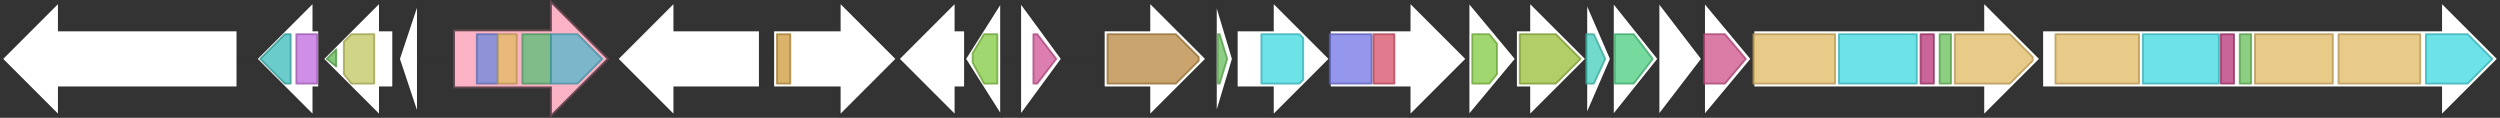 <svg version="1.1" baseProfile="full" xmlns="http://www.w3.org/2000/svg" width="1316" height="62">
	<rect width="100%" height="100%" fill="#333333" stroke="none"/>
	<line x1="1" y1="31" x2="1315" y2="31" style="stroke:rgb(50,50,50); stroke-width:3 "/>
	<g>
		<polygon class="NoName" points="537,16 537,16 537,1 559,31 537,61 537,46 537,46" fill="rgb(255,255,255)" fill-opacity="1.0" stroke="rgb(50,50,50)" stroke-width="1" />
		<g>
			<title>PF00971</title>
			<polygon class="PF00971" points="544,18 546,18 556,31 546,44 544,44" stroke-linejoin="round" width="13" height="26" fill="rgb(208,83,149)" stroke="rgb(166,66,119)" stroke-width="1" opacity="0.75" />
		</g>
	</g>
	<g>
		<polygon class="NoName" points="581,16 605,16 605,1 635,31 605,61 605,46 581,46" fill="rgb(255,255,255)" fill-opacity="1.0" stroke="rgb(50,50,50)" stroke-width="1" />
		<g>
			<title>PF00221</title>
			<polygon class="PF00221" points="583,18 619,18 631,30 631,32 619,44 583,44" stroke-linejoin="round" width="48" height="26" fill="rgb(182,133,62)" stroke="rgb(145,106,49)" stroke-width="1" opacity="0.75" />
		</g>
	</g>
	<g>
		<polygon class="NoName" points="640,16 640,16 640,1 649,31 640,61 640,46 640,46" fill="rgb(255,255,255)" fill-opacity="1.0" stroke="rgb(50,50,50)" stroke-width="1" />
		<g>
			<title>PF00550</title>
			<polygon class="PF00550" points="641,18 642,18 646,31 642,44 641,44" stroke-linejoin="round" width="7" height="26" fill="rgb(103,191,88)" stroke="rgb(82,152,70)" stroke-width="1" opacity="0.75" />
		</g>
	</g>
	<g>
		<polygon class="NoName" points="651,16 670,16 670,1 700,31 670,61 670,46 651,46" fill="rgb(255,255,255)" fill-opacity="1.0" stroke="rgb(50,50,50)" stroke-width="1" />
		<g>
			<title>PF00501</title>
			<polygon class="PF00501" points="664,18 684,18 686,20 686,42 684,44 664,44" stroke-linejoin="round" width="22" height="26" fill="rgb(60,217,223)" stroke="rgb(48,173,178)" stroke-width="1" opacity="0.75" />
		</g>
	</g>
	<g>
		<polygon class="NoName" points="700,16 742,16 742,1 772,31 742,61 742,46 700,46" fill="rgb(255,255,255)" fill-opacity="1.0" stroke="rgb(50,50,50)" stroke-width="1" />
		<g>
			<title>PF00109</title>
			<rect class="PF00109" x="700" y="18" stroke-linejoin="round" width="22" height="26" fill="rgb(112,116,228)" stroke="rgb(89,92,182)" stroke-width="1" opacity="0.75" />
		</g>
		<g>
			<title>PF02801</title>
			<rect class="PF02801" x="723" y="18" stroke-linejoin="round" width="11" height="26" fill="rgb(215,78,102)" stroke="rgb(172,62,81)" stroke-width="1" opacity="0.75" />
		</g>
	</g>
	<g>
		<polygon class="NoName" points="773,16 773,16 773,1 798,31 773,61 773,46 773,46" fill="rgb(255,255,255)" fill-opacity="1.0" stroke="rgb(50,50,50)" stroke-width="1" />
		<g>
			<title>PF00005</title>
			<polygon class="PF00005" points="775,18 784,18 788,23 788,39 784,44 775,44" stroke-linejoin="round" width="13" height="26" fill="rgb(129,201,63)" stroke="rgb(103,160,50)" stroke-width="1" opacity="0.75" />
		</g>
	</g>
	<g>
		<polygon class="NoName" points="798,16 805,16 805,1 835,31 805,61 805,46 798,46" fill="rgb(255,255,255)" fill-opacity="1.0" stroke="rgb(50,50,50)" stroke-width="1" />
		<g>
			<title>PF12698</title>
			<polygon class="PF12698" points="800,18 819,18 832,31 819,44 800,44" stroke-linejoin="round" width="33" height="26" fill="rgb(151,189,55)" stroke="rgb(120,151,44)" stroke-width="1" opacity="0.75" />
		</g>
	</g>
	<g>
		<polygon class="NoName" points="835,16 835,16 835,1 848,31 835,61 835,46 835,46" fill="rgb(255,255,255)" fill-opacity="1.0" stroke="rgb(50,50,50)" stroke-width="1" />
		<g>
			<title>PF07977</title>
			<polygon class="PF07977" points="835,18 839,18 845,31 839,44 835,44" stroke-linejoin="round" width="11" height="26" fill="rgb(66,205,188)" stroke="rgb(52,164,150)" stroke-width="1" opacity="0.75" />
		</g>
	</g>
	<g>
		<polygon class="NoName" points="849,16 849,16 849,1 873,31 849,61 849,46 849,46" fill="rgb(255,255,255)" fill-opacity="1.0" stroke="rgb(50,50,50)" stroke-width="1" />
		<g>
			<title>PF13561</title>
			<polygon class="PF13561" points="850,18 860,18 870,31 860,44 850,44" stroke-linejoin="round" width="23" height="26" fill="rgb(73,205,127)" stroke="rgb(58,164,101)" stroke-width="1" opacity="0.75" />
		</g>
	</g>
	<g>
		<polygon class="NoName" points="873,16 873,16 873,1 896,31 873,61 873,46 873,46" fill="rgb(255,255,255)" fill-opacity="1.0" stroke="rgb(50,50,50)" stroke-width="1" />
	</g>
	<g>
		<polygon class="NoName" points="125,16 31,16 31,1 1,31 31,61 31,46 125,46" fill="rgb(255,255,255)" fill-opacity="1.0" stroke="rgb(50,50,50)" stroke-width="1" />
	</g>
	<g>
		<polygon class="NoName" points="897,16 897,16 897,1 922,31 897,61 897,46 897,46" fill="rgb(255,255,255)" fill-opacity="1.0" stroke="rgb(50,50,50)" stroke-width="1" />
		<g>
			<title>PF00975</title>
			<polygon class="PF00975" points="897,18 908,18 919,31 919,31 908,44 897,44" stroke-linejoin="round" width="22" height="26" fill="rgb(207,80,138)" stroke="rgb(165,63,110)" stroke-width="1" opacity="0.75" />
		</g>
	</g>
	<g>
		<polygon class="NoName" points="923,16 1044,16 1044,1 1074,31 1044,61 1044,46 923,46" fill="rgb(255,255,255)" fill-opacity="1.0" stroke="rgb(50,50,50)" stroke-width="1" />
		<g>
			<title>PF00668</title>
			<rect class="PF00668" x="923" y="18" stroke-linejoin="round" width="43" height="26" fill="rgb(224,184,98)" stroke="rgb(179,147,78)" stroke-width="1" opacity="0.75" />
		</g>
		<g>
			<title>PF00501</title>
			<rect class="PF00501" x="968" y="18" stroke-linejoin="round" width="41" height="26" fill="rgb(60,217,223)" stroke="rgb(48,173,178)" stroke-width="1" opacity="0.75" />
		</g>
		<g>
			<title>PF13193</title>
			<rect class="PF13193" x="1011" y="18" stroke-linejoin="round" width="7" height="26" fill="rgb(182,50,118)" stroke="rgb(145,39,94)" stroke-width="1" opacity="0.75" />
		</g>
		<g>
			<title>PF00550</title>
			<rect class="PF00550" x="1021" y="18" stroke-linejoin="round" width="6" height="26" fill="rgb(103,191,88)" stroke="rgb(82,152,70)" stroke-width="1" opacity="0.75" />
		</g>
		<g>
			<title>PF00668</title>
			<polygon class="PF00668" points="1029,18 1058,18 1070,30 1070,32 1058,44 1029,44" stroke-linejoin="round" width="41" height="26" fill="rgb(224,184,98)" stroke="rgb(179,147,78)" stroke-width="1" opacity="0.75" />
		</g>
	</g>
	<g>
		<polygon class="NoName" points="1075,16 1285,16 1285,1 1315,31 1285,61 1285,46 1075,46" fill="rgb(255,255,255)" fill-opacity="1.0" stroke="rgb(50,50,50)" stroke-width="1" />
		<g>
			<title>PF00668</title>
			<rect class="PF00668" x="1082" y="18" stroke-linejoin="round" width="44" height="26" fill="rgb(224,184,98)" stroke="rgb(179,147,78)" stroke-width="1" opacity="0.75" />
		</g>
		<g>
			<title>PF00501</title>
			<rect class="PF00501" x="1128" y="18" stroke-linejoin="round" width="40" height="26" fill="rgb(60,217,223)" stroke="rgb(48,173,178)" stroke-width="1" opacity="0.75" />
		</g>
		<g>
			<title>PF13193</title>
			<rect class="PF13193" x="1169" y="18" stroke-linejoin="round" width="7" height="26" fill="rgb(182,50,118)" stroke="rgb(145,39,94)" stroke-width="1" opacity="0.75" />
		</g>
		<g>
			<title>PF00550</title>
			<rect class="PF00550" x="1179" y="18" stroke-linejoin="round" width="6" height="26" fill="rgb(103,191,88)" stroke="rgb(82,152,70)" stroke-width="1" opacity="0.75" />
		</g>
		<g>
			<title>PF00668</title>
			<rect class="PF00668" x="1187" y="18" stroke-linejoin="round" width="41" height="26" fill="rgb(224,184,98)" stroke="rgb(179,147,78)" stroke-width="1" opacity="0.75" />
		</g>
		<g>
			<title>PF00668</title>
			<rect class="PF00668" x="1231" y="18" stroke-linejoin="round" width="43" height="26" fill="rgb(224,184,98)" stroke="rgb(179,147,78)" stroke-width="1" opacity="0.75" />
		</g>
		<g>
			<title>PF00501</title>
			<polygon class="PF00501" points="1277,18 1299,18 1312,31 1299,44 1277,44" stroke-linejoin="round" width="38" height="26" fill="rgb(60,217,223)" stroke="rgb(48,173,178)" stroke-width="1" opacity="0.75" />
		</g>
	</g>
	<g>
		<polygon class="NoName" points="168,16 165,16 165,1 135,31 165,61 165,46 168,46" fill="rgb(255,255,255)" fill-opacity="1.0" stroke="rgb(50,50,50)" stroke-width="1" />
		<g>
			<title>PF02774</title>
			<polygon class="PF02774" points="137,31 150,18 153,18 153,44 150,44" stroke-linejoin="round" width="17" height="26" fill="rgb(57,188,185)" stroke="rgb(45,150,147)" stroke-width="1" opacity="0.75" />
		</g>
		<g>
			<title>PF01118</title>
			<rect class="PF01118" x="156" y="18" stroke-linejoin="round" width="11" height="26" fill="rgb(191,106,221)" stroke="rgb(152,84,176)" stroke-width="1" opacity="0.75" />
		</g>
	</g>
	<g>
		<polygon class="NoName" points="207,16 200,16 200,1 170,31 200,61 200,46 207,46" fill="rgb(255,255,255)" fill-opacity="1.0" stroke="rgb(50,50,50)" stroke-width="1" />
		<g>
			<title>PF11890</title>
			<polygon class="PF11890" points="172,31 177,26 177,35" stroke-linejoin="round" width="7" height="26" fill="rgb(91,181,80)" stroke="rgb(72,144,64)" stroke-width="1" opacity="0.75" />
		</g>
		<g>
			<title>PF02826</title>
			<polygon class="PF02826" points="181,22 185,18 197,18 197,44 185,44 181,39" stroke-linejoin="round" width="16" height="26" fill="rgb(192,197,93)" stroke="rgb(153,157,74)" stroke-width="1" opacity="0.75" />
		</g>
	</g>
	<g>
		<polygon class="NoName" points="220,16 220,16 220,1 210,31 220,61 220,46 220,46" fill="rgb(255,255,255)" fill-opacity="1.0" stroke="rgb(50,50,50)" stroke-width="1" />
	</g>
	<g>
		<title>fadE</title>
		<polygon class="fadE" points="239,16 290,16 290,1 320,31 290,61 290,46 239,46" fill="rgb(252,179,198)" fill-opacity="1.0" stroke="rgb(100,71,79)" stroke-width="1" />
		<g>
			<title>PF02771</title>
			<rect class="PF02771" x="251" y="18" stroke-linejoin="round" width="11" height="26" fill="rgb(105,135,218)" stroke="rgb(84,108,174)" stroke-width="1" opacity="0.75" />
		</g>
		<g>
			<title>PF02770</title>
			<rect class="PF02770" x="262" y="18" stroke-linejoin="round" width="10" height="26" fill="rgb(225,186,97)" stroke="rgb(180,148,77)" stroke-width="1" opacity="0.75" />
		</g>
		<g>
			<title>PF00441</title>
			<rect class="PF00441" x="275" y="18" stroke-linejoin="round" width="15" height="26" fill="rgb(85,191,117)" stroke="rgb(68,152,93)" stroke-width="1" opacity="0.75" />
		</g>
		<g>
			<title>PF09317</title>
			<polygon class="PF09317" points="290,18 304,18 317,31 304,44 290,44" stroke-linejoin="round" width="28" height="26" fill="rgb(81,182,202)" stroke="rgb(64,145,161)" stroke-width="1" opacity="0.75" />
		</g>
	</g>
	<g>
		<polygon class="NoName" points="400,16 355,16 355,1 325,31 355,61 355,46 400,46" fill="rgb(255,255,255)" fill-opacity="1.0" stroke="rgb(50,50,50)" stroke-width="1" />
	</g>
	<g>
		<polygon class="NoName" points="407,16 442,16 442,1 472,31 442,61 442,46 407,46" fill="rgb(255,255,255)" fill-opacity="1.0" stroke="rgb(50,50,50)" stroke-width="1" />
		<g>
			<title>PF00486</title>
			<rect class="PF00486" x="409" y="18" stroke-linejoin="round" width="7" height="26" fill="rgb(204,153,57)" stroke="rgb(163,122,45)" stroke-width="1" opacity="0.75" />
		</g>
	</g>
	<g>
		<polygon class="NoName" points="508,16 503,16 503,1 473,31 503,61 503,46 508,46" fill="rgb(255,255,255)" fill-opacity="1.0" stroke="rgb(50,50,50)" stroke-width="1" />
	</g>
	<g>
		<polygon class="NoName" points="527,16 527,16 527,1 508,31 527,61 527,46 527,46" fill="rgb(255,255,255)" fill-opacity="1.0" stroke="rgb(50,50,50)" stroke-width="1" />
		<g>
			<title>PF00005</title>
			<polygon class="PF00005" points="512,28 518,18 525,18 525,44 518,44 512,33" stroke-linejoin="round" width="13" height="26" fill="rgb(129,201,63)" stroke="rgb(103,160,50)" stroke-width="1" opacity="0.75" />
		</g>
	</g>
</svg>
